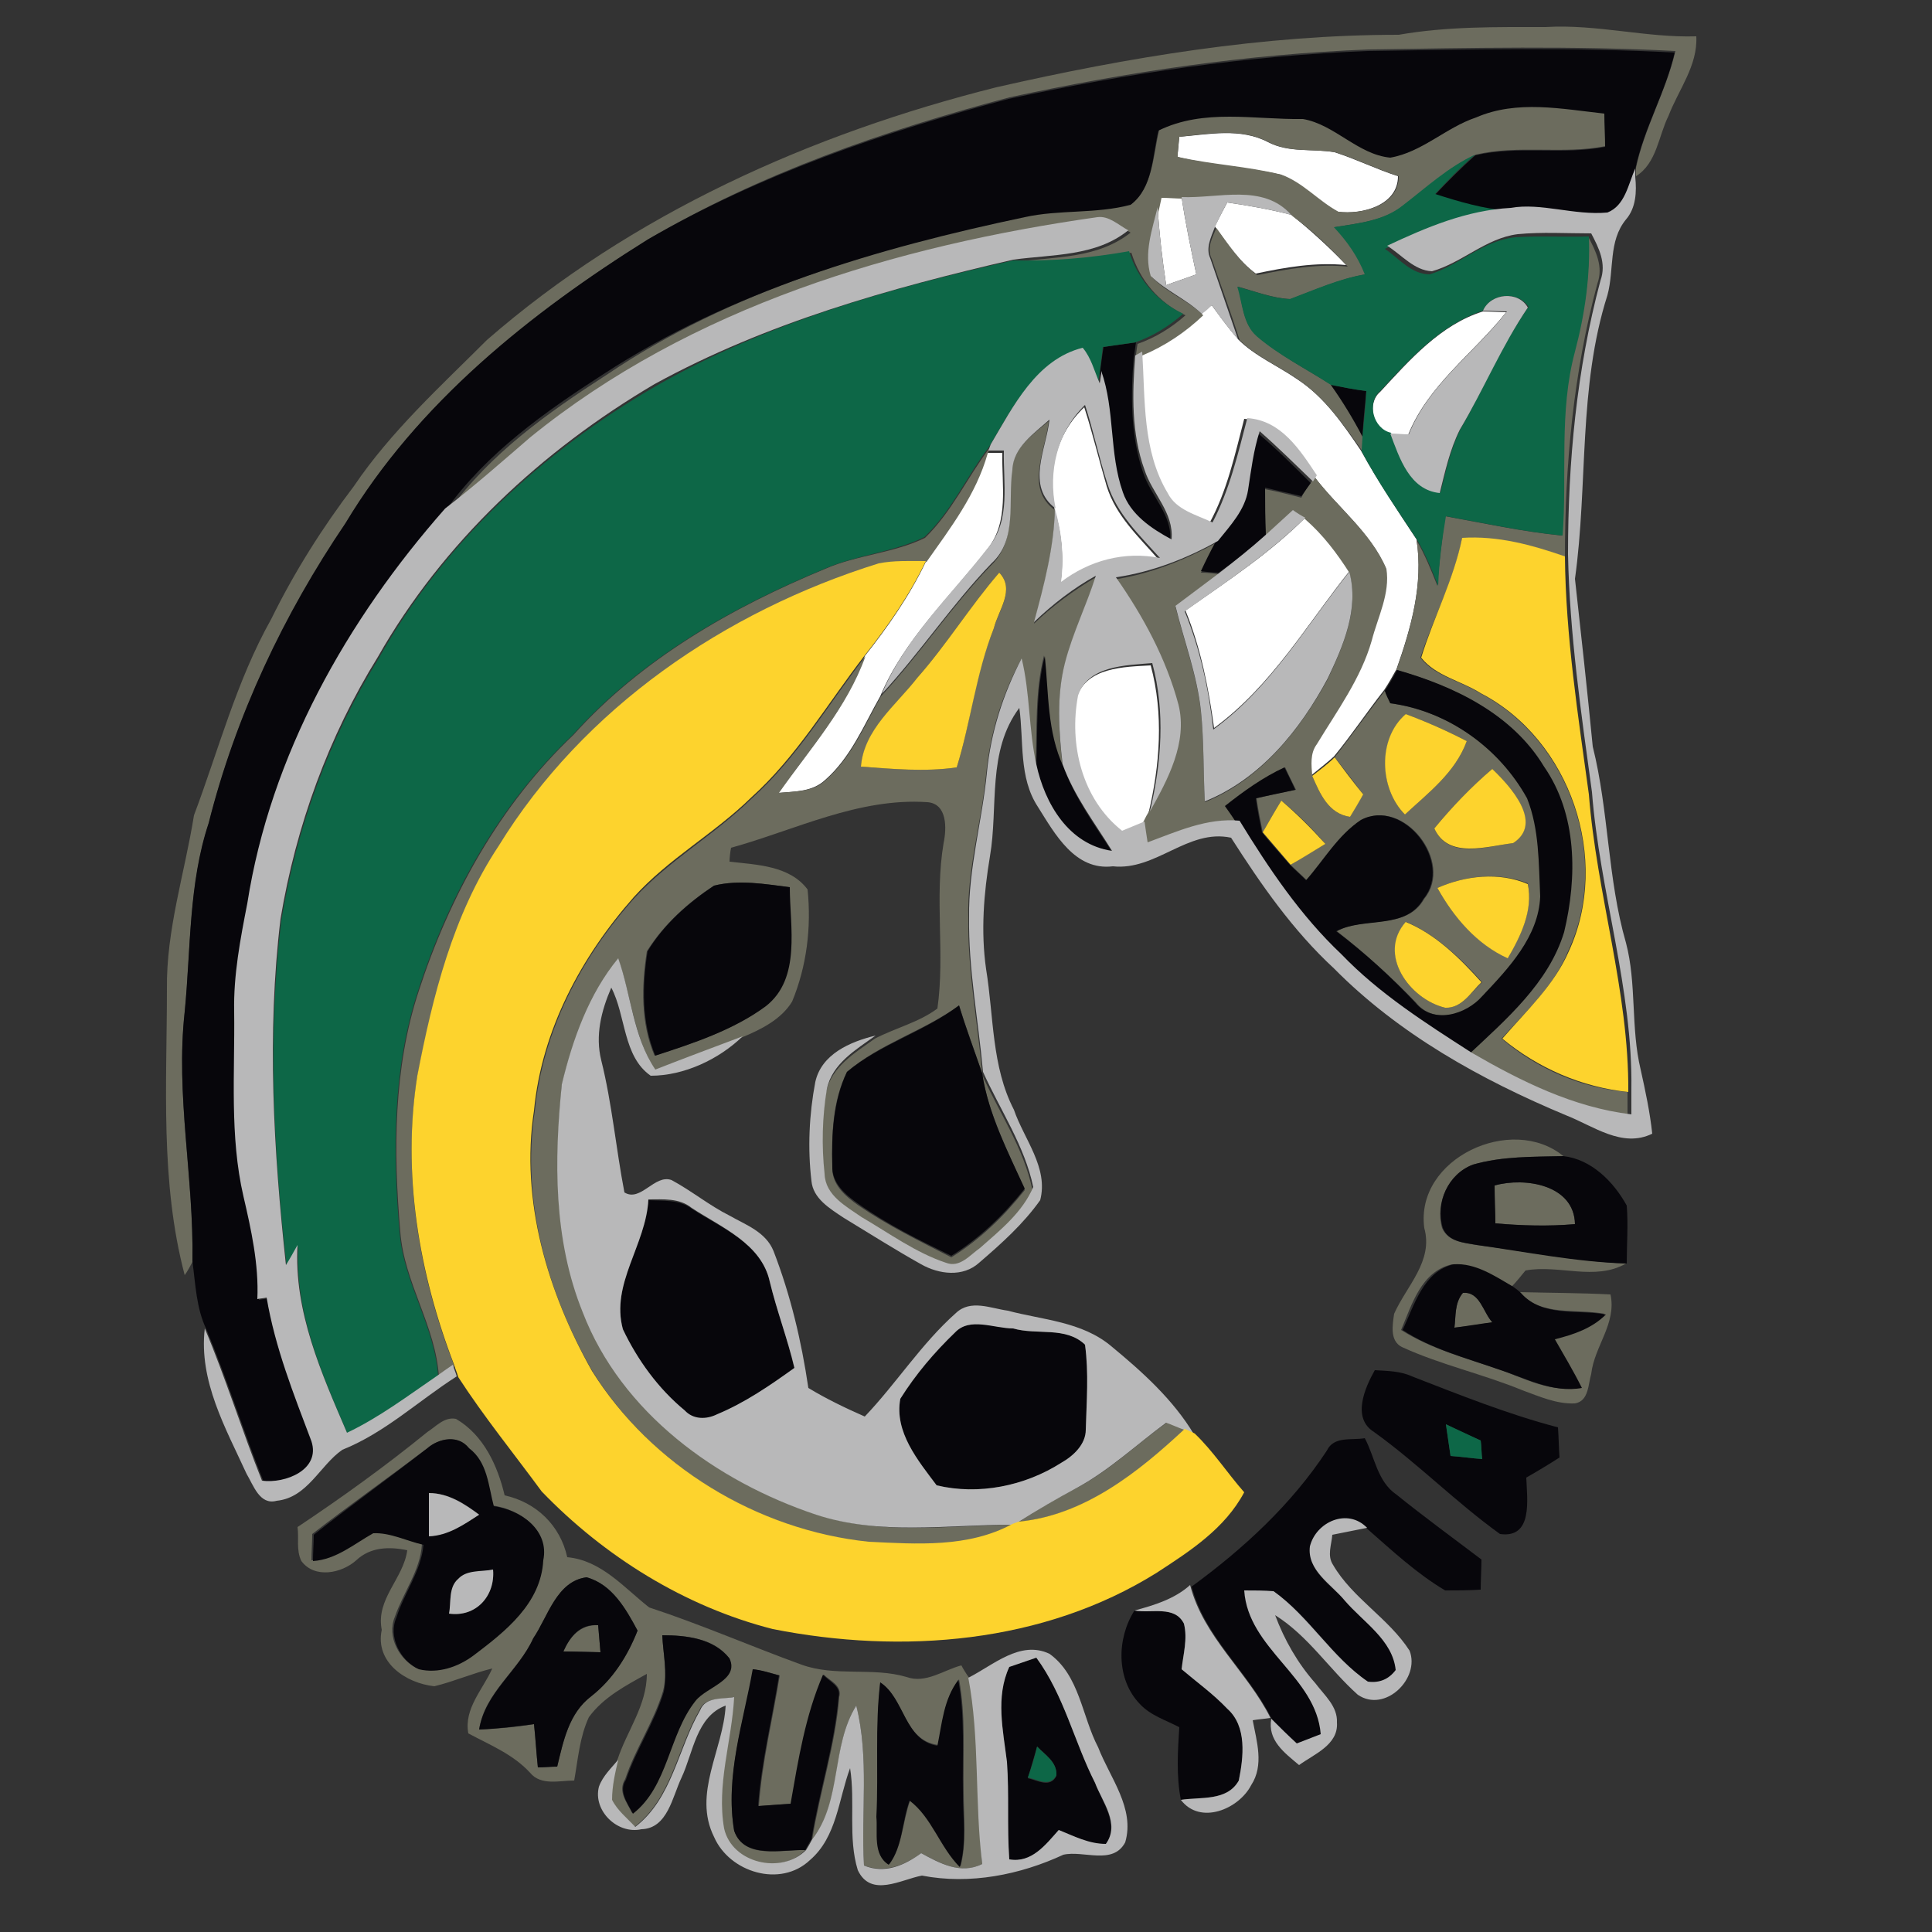 <?xml version="1.0" encoding="utf-8"?>
<!-- Generator: Adobe Illustrator 26.0.3, SVG Export Plug-In . SVG Version: 6.00 Build 0)  -->
<svg version="1.1" id="Layer_1" xmlns="http://www.w3.org/2000/svg" xmlns:xlink="http://www.w3.org/1999/xlink" x="0px" y="0px"
	 viewBox="0 0 250 250" style="enable-background:new 0 0 250 250;" xml:space="preserve">
<rect x="0" y="0" width="250" height="250" fill="#333333" stroke="none"/>
<style type="text/css">
	.st0{fill:#FFFFFF;}
	.st1{fill:#6C6C5E;}
	.st2{fill:#07060B;}
	.st3{fill:#0D6747;}
	.st4{fill:#B8B8B9;}
	.st5{fill:#FDD32D;}
</style>
<g id="_x23_ffffffff">
	<path class="st0" d="M152.6,17.7c3.8-0.3,7.9-1.2,11.5,0.7c2.7,1.4,5.7,0.8,8.6,1.3c2.8,0.9,5.4,2.2,8.2,3.1c0,3.8-4.7,5-7.8,4.6
		c-2.6-1.4-4.6-3.7-7.4-4.8c-4.4-1-8.9-1.2-13.4-2.3C152.5,19.4,152.5,18.5,152.6,17.7z"/>
	<path class="st0" d="M150.1,25.4c0.9,0,1.9,0.1,2.8,0.1c0.5,3.4,1.2,6.7,1.9,10c-1.3,0.5-2.6,0.9-3.9,1.4
		c-0.5-3.3-0.9-6.7-1.1-10.1C149.9,26.5,150,25.8,150.1,25.4z"/>
	<path class="st0" d="M158.8,26.2c2.8,0.4,5.6,0.9,8.3,1.6c2.5,2,4.9,4.2,7.1,6.5c-4-0.4-7.9,0.3-11.7,1.1c-2.2-1.6-3.7-3.9-5.3-6.1
		C157.7,28.3,158.2,27.3,158.8,26.2z"/>
	<path class="st0" d="M155.5,40.6c0.4-0.4,0.8-0.8,1.3-1.1c1.1,1.5,2.2,3,3.4,4.4c2.2,2.2,5.1,3.4,7.7,5.2c3.5,2.3,5.9,5.8,8.2,9.2
		c2.2,4,4.7,7.7,7.2,11.5c0.9,5.8-0.7,11.4-2.6,16.8c-0.5,0.9-1,1.8-1.6,2.7c-2.2,2.8-4.2,5.8-6.5,8.6c-0.9,0.8-1.9,1.6-2.9,2.4
		c-0.1-1.4-0.3-2.9,0.6-4.1c2.6-4.3,5.7-8.5,7.1-13.4c0.8-3,2.4-6.1,1.9-9.3c-2-4.7-6.3-7.9-9.3-11.9c-2.2-3.3-4.6-7.1-9-7.4
		c-1.2,4.6-2.2,9.3-4.5,13.5c-2.1-1-4.6-1.6-5.8-3.8c-3.3-5.5-2.9-12.1-3.3-18.3C150.6,44.6,153.2,42.8,155.5,40.6z"/>
	<path class="st0" d="M178.6,50.7c3.8-4.1,7.8-8.7,13.3-10.4c0.8,0,2.3,0.1,3,0.1c-4.2,5.3-10.1,9.4-12.7,15.9
		c-0.8,0-1.6-0.1-2.4-0.1C177.7,55.6,176.8,52.2,178.6,50.7z"/>
	<path class="st0" d="M136.5,66.1c-1-4.9,0.1-9.9,3.8-13.4c1.1,3.4,1.9,6.8,2.9,10.2c1.2,3.9,4.2,6.6,6.8,9.6
		c-4.6-0.8-9.1,0.3-12.8,3.1C137.7,72.4,137.4,69.1,136.5,66.1z"/>
	<path class="st0" d="M127.7,58.6c0.5,0,1.5,0,2,0c-0.1,4.1,0.9,8.9-1.9,12.4c-4.8,6.2-10.8,11.7-13.9,19.1
		c-2.1,3.7-3.8,7.9-7.1,10.8c-1.7,1.6-4,1.5-6.1,1.7c4.1-5.7,8.8-11,11.2-17.7c3-3.8,5.8-7.8,7.9-12.2
		C122.9,68.2,126.3,63.9,127.7,58.6z"/>
	<path class="st0" d="M153.4,79c5.4-3.8,10.9-7.4,15.6-12.1c2.2,2,4.1,4.4,5.7,6.9c-5.6,7-10.2,15-17.6,20.4
		C156.4,89.1,155.4,83.9,153.4,79z"/>
	<path class="st0" d="M139.3,90.3c1.3-4,6.2-4,9.6-4.2c1.7,6.3,1.2,12.9-0.3,19.2c-0.2,0.3-0.5,1-0.7,1.3c-1,0.4-1.9,0.8-2.9,1.2
		C139.7,103.7,138,96.6,139.3,90.3z"/>
</g>
<g id="_x23_6c6c5eff">
	<path class="st1" d="M181,4.5c6.3-1.1,12.6-1,19-1c6.6-0.4,13,1.4,19.5,1.2c0.2,3.8-2.3,6.9-3.6,10.3c-1.3,2.6-1.5,6.1-4.2,7.8
		l0-1.1c1.1-5.2,3.9-9.9,5.1-15.1c-13.2-0.7-26.5-0.4-39.7-0.2c-15.7,0.6-31.2,2.9-46.5,6.2c-16.2,4.3-32.1,9.8-46.6,18.3
		C68.6,40.5,54,52.2,44.7,67.8c-8,11.8-14.2,24.9-17.7,38.8c-2.6,7.9-2.3,16.3-3.1,24.4c-1.2,10.8,1.2,21.5,1,32.3
		c-0.2,0.4-0.7,1.3-1,1.7c-3.2-12.1-2.3-24.7-2.3-37c-0.1-7.7,2.3-15,3.5-22.5c3.2-8.5,5.5-17.4,10-25.4c3-6.1,6.6-11.8,10.7-17.2
		C50.6,55.8,57,50,63,44c18.7-16.3,42-26.7,65.9-32.7C146,7.4,163.5,4.5,181,4.5z"/>
	<path class="st1" d="M150,16.8c5.9-2.9,12.4-1.4,18.7-1.5c4.1,0.7,7.1,4.6,11.3,5c4.1-0.7,7.2-3.9,11.1-5.2
		c5.3-2.3,11.1-1.1,16.6-0.5c0,1.4,0.1,2.8,0.1,4.3c-5.6,1.1-11.3-0.2-16.8,1.1c-3.5,1.6-6.3,4.3-9.4,6.6c-2.5,2-5.9,2.3-8.9,2.8
		c1.7,1.8,3.1,3.8,4,6.1c-3.4,0.6-6.5,2-9.7,3.2c-2.3-0.1-4.6-1-6.8-1.6c0.6,2.1,0.6,4.8,2.5,6.4c2.9,2.5,6.4,4.3,9.6,6.3
		c1.5,2.1,2.9,4.3,4.1,6.7c0,0.5-0.1,1.4-0.1,1.9c-2.4-3.4-4.8-6.9-8.2-9.2c-2.5-1.8-5.5-3-7.7-5.2c-1.1-3.5-2.4-7-3.6-10.5
		c-0.7-1.4,0.1-2.8,0.6-4c1.6,2.2,3.1,4.5,5.3,6.1c3.9-0.8,7.8-1.5,11.7-1.1c-2.2-2.4-4.5-4.6-7.1-6.5c-3.7-4.2-9.4-2.1-14.2-2.3
		c-0.9,0-1.9-0.1-2.8-0.1c-0.1,0.4-0.2,1-0.3,1.4c-0.7,2.9-1.8,5.9-0.9,8.9c1.9,2,4.7,3,6.6,4.9c-2.3,2.2-5,4-7.9,5.2l-0.9,0.5
		c0.1-0.5,0.2-1.5,0.3-2c2.3-0.8,4.4-2.1,6.2-3.7c-3.4-1.6-5.9-4.5-7-8.1c-5,0.9-10,1.3-15,1.2c5.1-0.7,10.6-0.4,14.9-3.8
		c-1.3-0.7-2.4-1.9-4-1.7c-26.1,3.6-52.6,11.6-73.4,28.5c-3.6,3.1-7.2,6.2-10.8,9.2c5.3-7.4,12.8-12.7,20.4-17.6
		C94.6,37.6,113.7,32,132.7,28c4.5-1,9.2-0.4,13.7-1.6C149.2,24.2,149.2,20.1,150,16.8 M152.6,17.7c-0.1,0.9-0.2,1.8-0.2,2.6
		c4.4,1,9,1.2,13.4,2.3c2.8,1,4.8,3.4,7.4,4.8c3.1,0.4,7.8-0.8,7.8-4.6c-2.8-0.9-5.4-2.2-8.2-3.1c-2.9-0.5-5.9,0.1-8.6-1.3
		C160.6,16.5,156.4,17.3,152.6,17.7z"/>
	<path class="st1" d="M205.5,30.6c1,1.9,2,3.9,1.2,6.1c-3.1,11.5-4.2,23.5-4.2,35.4c-4.3-1.6-8.7-2.7-13.3-2.4
		c-1.1,5.4-3.7,10.2-5.4,15.4c1.8,2.4,5.2,3,7.7,4.6c11.6,6,17,21.5,11.4,33.4c-1.8,4.5-5.5,7.8-8.6,11.3c4.6,3.9,10.3,6.4,16.3,6.9
		c0,1.1,0,2.1,0,3.2c-7.4-0.9-14.3-4.3-20.7-8c4.9-4.6,10.4-9.3,12.4-15.9c1.7-7.1,1.7-15.2-2.6-21.4c-4.1-6.8-11.6-10.4-19-12.5
		c1.9-5.4,3.5-11.1,2.6-16.8c1.1,1.9,1.9,3.9,2.7,5.9c0.2-3,0.6-6,1-9c5,0.9,10,2,15.1,2.5c0.6-7.9-0.5-16,1.6-23.8
		C205,40.6,205.8,35.6,205.5,30.6z"/>
	<path class="st1" d="M130.9,61c0.1-3,2.8-4.8,4.8-6.5c-0.4,3.8-3.1,8.7,0.8,11.5c-0.1,5-1.4,9.9-2.7,14.7c2.4-2.3,5.1-4.3,8-6
		c-1.3,3.8-3,7.4-4,11.3c-1.1,4.3-0.8,8.8-0.3,13.1c-2.1-4.5-1.9-9.5-2.4-14.3c-1.2,4.7-0.9,9.6-1.1,14.3c-1-4.5-0.8-9.2-1.9-13.7
		c-2.5,4.6-4,9.6-4.5,14.8c-0.6,6.3-2.5,12.4-2.3,18.7c-0.1,6.7,1.2,13.3,1.8,20c-1-2.9-2.1-5.9-3-8.8c-4.5,3.3-10.2,4.9-14.5,8.6
		c-1.9,3.8-2,8.2-1.9,12.3c-0.1,2.3,1.7,3.8,3.4,5c3.8,2.6,7.9,4.6,12,6.7c3.7-2.3,6.8-5.3,9.5-8.7c-2.1-4.9-4.6-9.6-5.5-14.9
		c2.2,4.9,5.4,9.5,6.5,14.9c-1.4,3.3-4.3,5.6-6.9,7.9c-1.3,0.9-2.7,2.5-4.4,1.9c-3.9-1.4-7.4-3.8-10.9-5.9c-2-1.4-4.8-2.8-4.8-5.6
		c-0.4-3.6-0.3-7.4,0.3-11c0.7-3.3,3.8-5.1,6.3-6.9c2.7-1.4,5.7-2.1,8.1-3.9c1-7-0.4-14.3,0.8-21.4c0.4-1.9,0.5-5.1-2.1-5.3
		c-8.9-0.6-17.1,3.6-25.4,5.9c-0.1,0.4-0.2,1.4-0.2,1.8c3.5,0.4,7.8,0.5,10.1,3.6c0.5,4.9-0.1,9.9-2,14.5c-1.4,2.3-4,3.6-6.4,4.6
		c-3.8,1.4-7.6,2.8-11.3,4.3c-2.8-4.3-3.1-9.6-4.8-14.4c-3.8,4.7-5.9,10.6-7.3,16.3c-0.9,9.8-1.1,20.1,2.9,29.4
		c5,13.1,17.3,22,30.2,26.2c8.2,2.7,16.9,1.4,25.3,1.3c-5.7,3.1-12.3,2.6-18.6,2.3c-14.4-1.5-28.1-9.8-35.8-22.1
		c-5.8-10.1-9.3-22-7.5-33.7c1-10.3,6-19.9,12.9-27.6c4.5-4.9,10.4-8.2,15.2-12.9c5.9-5.3,9.9-12.2,14.7-18.4
		c-2.4,6.7-7.2,12-11.2,17.7c2.1-0.2,4.5-0.1,6.1-1.7c3.3-2.9,5-7.1,7.1-10.8c5-5.4,9.1-11.6,14.2-16.9
		C131.6,70,130.4,65.1,130.9,61 M118.7,87.7c-2.8,3.6-6.8,6.7-7.3,11.5c4.1,0.3,8.3,0.7,12.4,0.1c1.8-5.8,2.4-12.2,4.8-18
		c0.6-2.3,2.8-5,0.7-7.2C125.5,78.5,122.5,83.4,118.7,87.7 M92.4,114.6c-3.4,2.2-6.5,5-8.7,8.5c-0.7,4.5-0.8,9.3,1,13.5
		c5-1.6,10.1-3.3,14.3-6.4c4.6-3.6,3.1-10.3,3.1-15.4C99,114.4,95.7,113.8,92.4,114.6z"/>
	<path class="st1" d="M119.7,69.6c3.5-3.4,5.5-7.9,8.4-11.7l-0.3,0.8c-1.5,5.3-4.8,9.6-7.9,14c-2,0-4.1-0.2-6.1,0.3
		c-19.8,6.3-38.2,18.7-49.3,36.6c-5.8,8.9-8.4,19.4-10.5,29.7c-2,12.7,0.2,25.7,4.8,37.5c-0.7,0.5-1.4,1-2,1.4
		c-0.4-6.6-4.5-12.2-5-18.8c-0.9-10.4-0.9-21.2,2.4-31.2c4-12.3,10.5-24.1,20-33.1c8.8-9.8,20.5-16.5,32.6-21.5
		C110.9,71.8,115.6,71.6,119.7,69.6z"/>
	<path class="st1" d="M169.6,62.5l0.5-0.8c3,4,7.3,7.2,9.3,11.9c0.5,3.2-1.1,6.2-1.9,9.3c-1.4,4.9-4.5,9.1-7.1,13.4
		c-0.9,1.2-0.7,2.7-0.6,4.1c1,2.3,2.1,4.9,4.9,5.3c0.4-0.7,1.2-2.2,1.7-2.9c-1.2-1.6-2.4-3.2-3.7-4.8c2.2-2.8,4.3-5.8,6.5-8.6
		c0.2,0.4,0.6,1.2,0.7,1.6c7.5,1,14.1,5.8,17.8,12.3c1.6,4,1.5,8.5,1.7,12.7c-0.2,5.2-4.1,9.3-7.5,12.9c-2.1,2.5-6.4,3.7-8.7,0.8
		c-3.2-3.3-6.6-6.4-10.2-9.2c3.6-2,9-0.1,11.3-4.2c3.9-4.7-2.6-13.1-8.1-10.2c-3,2-4.8,5.2-7.1,7.8c-0.7-0.7-1.4-1.3-2.1-2
		c1.5-0.9,3-1.8,4.5-2.7c-1.7-2-3.6-3.9-5.7-5.6c-0.8,1.3-1.6,2.7-2.4,4.1c-0.3-1.5-0.6-2.9-0.8-4.4c1.7-0.4,3.4-0.8,5.1-1.1
		c-0.5-1-1-2-1.4-2.9c-2.8,1.3-5.3,3.1-7.7,5c0.5,0.8,1,1.5,1.5,2.2c-4.2-0.4-8,1.4-11.9,2.8c-0.1-0.7-0.3-2.1-0.4-2.7
		c0.2-0.3,0.5-1,0.7-1.3c2.3-4.2,4.9-8.9,3.7-13.8c-1.6-6-4.6-11.5-8.1-16.5c4.7-0.7,9.1-2.5,13.2-4.7c-0.7,1.2-1.3,2.5-1.9,3.8
		c0.6,0,1.8,0.1,2.3,0.2c-1.9,1.4-3.8,2.8-5.6,4.2c1.1,4.5,2.8,8.9,3.3,13.6c0.4,3.9,0.3,7.8,0.5,11.7c7.2-2.9,12.3-9.3,15.9-15.9
		c2-4.3,4.1-9,2.8-13.8c-1.6-2.5-3.4-4.9-5.7-6.9c-0.4-0.3-1.2-0.8-1.6-1c-1.1,1.1-2.3,2.2-3.5,3.2c-0.1-2-0.1-4.1-0.1-6.1
		c1.6,0.3,3.1,0.7,4.7,1.1C168.7,63.7,169.3,62.9,169.6,62.5 M181.8,105.4c3-2.8,6.5-5.4,8-9.5c-2.5-1.3-5.2-2.5-7.9-3.5
		C178.3,95.6,178.5,102.1,181.8,105.4 M185.6,107.2c1.8,4.1,6.8,2.3,10.2,1.9c3.9-2.6-0.4-7.4-2.7-9.6
		C190.4,101.8,187.9,104.4,185.6,107.2 M186,114.9c2.1,3.8,5.1,7.3,9.1,9c1.7-2.8,3.3-6.2,2.6-9.6C194,112.8,189.6,113.3,186,114.9
		 M187,130.4c2.2,0.1,3.4-2.1,4.8-3.3c-2.8-3.1-5.9-6.1-9.8-7.8C178.2,123.5,182.4,129.3,187,130.4z"/>
	<path class="st1" d="M184.3,158.9c-1.2-9,11.3-14.8,18-9.3c-3.9,0.1-7.9,0-11.7,1.1c-3.2,1.2-4.9,5-4,8.2c0.8,1.8,2.8,1.9,4.4,2.2
		c6.5,0.8,12.9,2.1,19.4,2.4c-4,2.3-8.7,0.1-13,0.9c-0.4,0.5-1.3,1.6-1.8,2.1c-2.4-1.3-4.9-3-7.7-2.9c-4,0.9-5.2,5.2-6.6,8.5
		c3.8,2.4,8.2,3.6,12.4,5c3.5,1.2,6.9,3.2,10.8,2.4c-1.1-2.1-2.2-4.2-3.5-6.3c2.4-0.7,4.8-1.4,6.6-3.2c-3.7-0.7-8.2,0.4-11-2.8
		c3.9,0.1,7.9,0.1,11.8,0.3c0.8,3.8-2.1,6.7-2.5,10.3c-0.4,1.3-0.3,3.5-2.1,3.8c-2.4,0.1-4.6-0.9-6.8-1.7
		c-5.1-2.1-10.6-3.3-15.6-5.6c-1.6-0.8-1.2-2.9-1-4.3C182,166.4,185.5,163.2,184.3,158.9z"/>
	<path class="st1" d="M193.4,153.4c4-1.1,10.3-0.1,10.4,5c-3.4,0.3-6.9,0.2-10.3-0.1C193.4,156.7,193.4,155.1,193.4,153.4z"/>
	<path class="st1" d="M189.3,167.3c2.2-0.2,2.6,2.5,3.8,3.8c-1.6,0.3-3.2,0.5-4.9,0.7C188.4,170.3,188.2,168.6,189.3,167.3z"/>
	<path class="st1" d="M55.3,185.3c1.1-0.7,2.2-2,3.7-1.7c3.6,2.1,5.4,6.1,6.3,9.9c4.1,0.9,7.2,3.9,8.1,8c4.4,0.4,7.3,3.9,10.6,6.5
		c6.7,2.2,13.1,5,19.7,7.4c4.4,1.6,9.2,0.3,13.6,1.6c2.5,0.9,4.8-0.9,7.1-1.5c0.2,0.4,0.7,1.2,1,1.6c1.6,7.9,0.9,16.1,1.7,24.1
		c-2.8,1.4-5.4-0.1-7.9-1.4c-2.2,1.6-4.7,2.6-7.4,1.6c-0.4-6.9,0.7-13.9-1-20.7c-3.3,5.3-1.7,12.3-5.7,17.3c1-6.2,3-12.2,3.5-18.4
		c0.4-1.5-1.2-2.1-2-2.9c-2.3,5.3-3.2,11.1-4.2,16.7c-1.4,0.1-2.8,0.2-4.2,0.3c0.4-5.7,1.8-11.3,2.7-16.9c-1.1-0.3-2.2-0.6-3.4-0.8
		c-1.3,6.9-3.7,13.9-2.5,20.9c1.3,3.8,6.2,2.4,9.2,2.5c-3.2,3.3-9.6,1.8-10.6-2.8c-0.9-5.7,1-11.3,1.3-17c-1.5,0.4-3.7-0.1-4.4,1.7
		c-2.9,5-3.6,11.4-8.4,15.1c-1-1.1-2.4-2.1-3-3.5c0-1.8,0.4-3.5,0.8-5.2c1.2-3.7,3.8-7,3.8-11.1c-2.7,1.5-5.6,3-7.5,5.6
		c-1.2,2.6-1.4,5.4-1.9,8.2c-1.9,0-4.3,0.7-5.7-1c-2.2-2.4-5.2-3.6-8-5.1c-0.6-3.2,1.9-5.7,3.1-8.4c-2.5,0.6-5,1.7-7.5,2.3
		c-3.7-0.4-7.7-3.1-6.8-7.3c-0.8-4,2.8-6.6,3.3-10.3c-2.4-0.5-4.8-0.4-6.6,1.3c-1.9,1.7-5.4,2.4-7.1,0.1c-0.7-1.4-0.3-3-0.5-4.4
		C44.2,193.8,49.9,189.7,55.3,185.3 M55.3,187.4c-4.9,3.7-10,7.3-14.9,11.1c0,1.1-0.1,2.3-0.1,3.4c3-0.1,5.3-2.2,7.8-3.6
		c2.3-0.1,4.4,1,6.5,1.5c-0.2,3.4-2.4,6.2-3.5,9.4c-1.1,2.6,0.6,5.6,2.9,6.7c2.5,0.6,5.1-0.2,7.1-1.8c4.1-3.1,8.8-6.7,9-12.3
		c0.9-4-2.9-6.5-6.4-7c-0.7-2.6-0.8-5.7-3.2-7.5C59.3,185.7,56.8,186.1,55.3,187.4 M69,212c-1.9,4.2-6.3,7-7,11.8
		c2.4-0.1,4.7-0.3,7.1-0.7c0.2,1.9,0.3,3.7,0.5,5.6c0.8,0,1.7-0.1,2.5-0.1c0.8-3.3,1.5-6.9,4.4-9.1c2.8-2.2,4.7-5.2,6-8.5
		c-1.5-2.8-3.3-6-6.6-6.9C72.1,204.6,70.9,209.2,69,212 M85.7,211.6c0.1,2.4,0.7,4.8,0.1,7.2c-1.2,4-3.6,7.5-4.9,11.4
		c-1,1.6,0.2,3,0.9,4.4c4.6-3.7,4.6-10.2,8.1-14.6c1.4-1.8,5.8-2.6,4.4-5.5C92.4,212,88.8,211.6,85.7,211.6 M113.9,217.7
		c-0.6,5.8-0.2,11.6-0.4,17.3c0.2,2.1-0.5,4.9,1.6,6.2c1.7-2.3,1.7-5.6,2.7-8.3c3,2.2,4,6,6.5,8.6c0.8-3.1,0.4-6.4,0.4-9.6
		c-0.1-4.9,0.3-9.8-0.6-14.6c-1.9,2.4-2.1,5.6-2.7,8.5C116.9,225.2,117.1,219.8,113.9,217.7z"/>
	<path class="st1" d="M139.6,192.4c4.2-2.3,7.6-5.6,11.5-8.4c0.6,0.2,1.7,0.7,2.3,0.9c-6,5.6-13,11.2-21.5,12
		C134.3,195.3,136.9,193.8,139.6,192.4z"/>
	<path class="st1" d="M72.9,213.7c0.8-1.9,2.2-3.5,4.5-3.4c0.1,1.2,0.2,2.3,0.3,3.5C76.1,213.7,74.5,213.7,72.9,213.7z"/>
</g>
<g id="_x23_07060bff">
	<path class="st2" d="M130.5,12.8c15.3-3.3,30.9-5.6,46.5-6.2c13.2-0.2,26.5-0.5,39.7,0.2c-1.2,5.2-4,9.8-5.1,15.1
		c-0.9,2-1.3,4.8-3.6,5.7c-4.3,0.4-8.6-1.4-12.8-0.2c-3.2-0.3-6.4-1.2-9.5-2.2c1.7-1.8,3.4-3.5,5.2-5.1c5.5-1.3,11.3,0,16.8-1.1
		c0-1.4-0.1-2.8-0.1-4.3c-5.5-0.6-11.3-1.8-16.6,0.5c-3.9,1.3-7,4.5-11.1,5.2c-4.2-0.4-7.2-4.3-11.3-5c-6.3,0.1-12.8-1.4-18.7,1.5
		c-0.8,3.3-0.7,7.4-3.6,9.6c-4.5,1.2-9.2,0.6-13.7,1.6c-19,4-38.1,9.6-54.5,20.3c-7.6,4.9-15.1,10.2-20.4,17.6
		C45.1,80.3,35.3,97.8,32.2,117c-1,4.6-1.9,9.3-1.7,14c0.1,8-0.6,16,1.2,23.9c1,4.4,1.9,8.8,1.8,13.3c0.4-0.1,0.8-0.1,1.2-0.2
		c1.1,6.4,3.5,12.5,5.8,18.6c1.2,3.7-3.4,5.5-6.4,5.1c-2.6-6.5-4.7-13.2-7.4-19.7c-1.3-2.7-1.4-5.8-1.8-8.8
		c0.2-10.8-2.2-21.5-1-32.3c0.8-8.2,0.5-16.6,3.1-24.4c3.5-13.9,9.7-27,17.7-38.8C54,52.2,68.6,40.5,83.8,31
		C98.3,22.6,114.3,17.1,130.5,12.8z"/>
	<path class="st2" d="M142.8,44.9c1.4-0.2,2.8-0.4,4.2-0.6c-0.1,0.5-0.2,1.5-0.3,2c-0.4,4.9-0.4,10.1,1.2,14.8c1,3.1,3.9,5.6,3.5,9
		c-2.6-1.4-5.3-3.2-6.3-6.1c-1.7-5.1-0.9-10.6-2.8-15.7C142.5,47.2,142.6,46,142.8,44.9z"/>
	<path class="st2" d="M172.2,49.8c1.5,0.3,3.1,0.6,4.6,0.8c-0.2,2-0.4,3.9-0.5,5.9C175.1,54.2,173.7,51.9,172.2,49.8z"/>
	<path class="st2" d="M161.2,63.6c0.4-2.5,0.7-5.1,1.5-7.6c2.4,2,4.7,4.3,6.9,6.5c-0.3,0.4-0.9,1.3-1.2,1.7
		c-1.6-0.4-3.1-0.7-4.7-1.1c0,2,0,4.1,0.1,6.1c-1.9,1.8-4,3.4-6.1,4.9c-0.6,0-1.7-0.1-2.3-0.2c0.6-1.3,1.2-2.5,1.9-3.8
		C158.9,68.2,160.8,66.2,161.2,63.6z"/>
	<path class="st2" d="M134.1,99.2c0.2-4.8-0.1-9.7,1.1-14.3c0.5,4.8,0.3,9.8,2.4,14.3c1.5,4.1,4.1,7.6,6.4,11.2
		C138.3,109.6,135.2,104.2,134.1,99.2z"/>
	<path class="st2" d="M180.8,86.7c7.4,2.1,14.9,5.7,19,12.5c4.3,6.2,4.3,14.3,2.6,21.4c-2,6.6-7.5,11.3-12.4,15.9
		c-5.9-3.8-11.8-7.7-16.8-12.7c-5.3-5-9.3-11.1-13.2-17.3c-0.5-0.8-1-1.5-1.5-2.2c2.4-1.9,4.9-3.7,7.7-5c0.5,1,1,2,1.4,2.9
		c-1.7,0.4-3.4,0.7-5.1,1.1c0.2,1.5,0.5,2.9,0.8,4.4c1.1,1.4,2.4,2.8,3.6,4.2c0.7,0.7,1.4,1.3,2.1,2c2.3-2.6,4.1-5.8,7.1-7.8
		c5.5-2.9,12,5.5,8.1,10.2c-2.3,4.1-7.7,2.3-11.3,4.2c3.7,2.8,7.1,5.9,10.2,9.2c2.3,2.9,6.6,1.6,8.7-0.8c3.4-3.6,7.3-7.7,7.5-12.9
		c-0.2-4.2-0.1-8.7-1.7-12.7C194,96.8,187.4,92,179.9,91c-0.2-0.4-0.6-1.2-0.7-1.6C179.8,88.5,180.3,87.6,180.8,86.7z"/>
	<path class="st2" d="M92.4,114.6c3.2-0.8,6.6-0.2,9.8,0.2c0,5.1,1.5,11.8-3.1,15.4c-4.2,3.1-9.4,4.8-14.3,6.4
		c-1.8-4.3-1.7-9.1-1-13.5C85.9,119.6,89.1,116.8,92.4,114.6z"/>
	<path class="st2" d="M109.6,138.7c4.3-3.6,10-5.2,14.5-8.6c0.9,3,2,5.9,3,8.8c0.8,5.3,3.3,10.1,5.5,14.9c-2.7,3.4-5.8,6.4-9.5,8.7
		c-4.1-2-8.2-4-12-6.7c-1.7-1.2-3.5-2.7-3.4-5C107.6,146.9,107.8,142.5,109.6,138.7z"/>
	<path class="st2" d="M190.6,150.7c3.8-1.1,7.8-1,11.7-1.1c3.6,0.4,6.5,3.3,8.2,6.4c0.2,2.5,0,5,0,7.5c-6.6-0.2-13-1.5-19.4-2.4
		c-1.6-0.3-3.7-0.4-4.4-2.2C185.7,155.6,187.4,151.9,190.6,150.7 M193.4,153.4c0,1.6,0.1,3.3,0.1,4.9c3.4,0.3,6.9,0.4,10.3,0.1
		C203.7,153.3,197.3,152.3,193.4,153.4z"/>
	<path class="st2" d="M80.6,172c-1.6-5.9,3-10.9,3.3-16.7c1.9,0.1,4-0.1,5.6,1.1c3.8,2.5,9.1,4.5,10.1,9.5c1,3.8,2.3,7.4,3.2,11.2
		c-3.1,2.3-6.4,4.4-10,6c-1.4,0.7-3.1,0.7-4.2-0.5C85.2,179.7,82.5,176,80.6,172z"/>
	<path class="st2" d="M181.5,172.1c1.5-3.2,2.7-7.6,6.6-8.5c2.8-0.2,5.3,1.5,7.7,2.9c0.3,0.2,0.8,0.6,1,0.8c2.8,3.2,7.3,2.1,11,2.8
		c-1.8,1.8-4.2,2.6-6.6,3.2c1.2,2.1,2.4,4.1,3.5,6.3c-3.8,0.7-7.3-1.3-10.8-2.4C189.7,175.7,185.3,174.6,181.5,172.1 M189.3,167.3
		c-1.1,1.3-0.9,3-1.1,4.5c1.6-0.2,3.3-0.5,4.9-0.7C191.9,169.8,191.5,167.1,189.3,167.3z"/>
	<path class="st2" d="M123.6,172.4c2-2,5-0.6,7.5-0.5c3.1,0.9,6.8-0.3,9.3,2.1c0.5,3.6,0.2,7.3,0.1,11c0,1.9-1.6,3.4-3.2,4.3
		c-4.7,3-10.7,4.2-16.1,2.9c-2.4-3.2-5.5-6.9-4.7-11.2C118.5,177.9,120.9,175,123.6,172.4z"/>
	<path class="st2" d="M177.8,185.3c-2.9-1.8-1.2-5.7,0.1-8c1.6,0.1,3.3,0.1,4.8,0.8c6.2,2.4,12.4,4.9,18.9,6.6
		c0.1,1.3,0.1,2.6,0.2,3.9c-1.4,0.9-2.9,1.8-4.3,2.6c0.1,2.8,0.9,7.9-3.4,7.3C188.4,194.4,183.5,189.4,177.8,185.3 M187.1,184.3
		c0.2,1.4,0.4,2.7,0.6,4.1c1.4,0.1,2.7,0.3,4.1,0.4c-0.1-0.6-0.1-1.8-0.2-2.4C190,185.7,188.5,185,187.1,184.3z"/>
	<path class="st2" d="M55.3,187.4c1.5-1.3,4-1.8,5.4,0c2.4,1.8,2.5,4.9,3.2,7.5c3.5,0.5,7.2,3.1,6.4,7c-0.3,5.6-4.9,9.2-9,12.3
		c-2,1.5-4.6,2.4-7.1,1.8c-2.4-1.1-4-4.2-2.9-6.7c1-3.2,3.2-6,3.5-9.4c-2.2-0.5-4.3-1.6-6.5-1.5c-2.5,1.4-4.8,3.4-7.8,3.6
		c0-1.1,0.1-2.3,0.1-3.4C45.4,194.8,50.4,191.2,55.3,187.4 M55.5,193.2c0,1.9,0,3.7,0,5.6c2.5-0.2,4.5-1.5,6.5-2.8
		C60.1,194.5,58,193.2,55.5,193.2 M59.3,204.3c-1.3,1.1-0.9,3-1.2,4.5c3.5,0.5,6-2.3,5.7-5.7C62.4,203.5,60.5,203.1,59.3,204.3z"/>
	<path class="st2" d="M171.7,187.7c0.9-1.9,3.2-1.3,4.9-1.6c1.3,2.4,1.6,5.6,4.1,7.3c3.6,2.9,7.3,5.6,11,8.4c0,1-0.1,2.9-0.1,3.9
		c-1.6,0.1-3.1,0.1-4.6,0.1c-3.7-2.2-6.8-5.1-10-7.9c-2.5-2.6-6.6-0.9-7.4,2.4c-0.4,3.1,2.8,4.9,4.5,6.9c2.4,2.8,6.2,5.1,6.6,9
		c-0.9,1.2-2.1,1.7-3.6,1.5c-4.7-3.2-7.5-8.4-12.2-11.7c-1.3-0.1-2.6-0.1-3.8-0.1c0.5,7.6,9.3,11.2,9.9,18.6
		c-0.8,0.3-2.3,0.9-3.1,1.2c-1.1-1.1-2.3-2.1-3.3-3.2c-3-6.1-8.7-10.6-10.4-17.2C160.9,200.4,167.1,194.7,171.7,187.7z"/>
	<path class="st2" d="M69,212c1.9-2.8,3-7.4,6.9-7.9c3.3,0.9,5.1,4.1,6.6,6.9c-1.3,3.3-3.2,6.3-6,8.5c-2.9,2.2-3.6,5.8-4.4,9.1
		c-0.8,0-1.7,0.1-2.5,0.1c-0.2-1.9-0.3-3.7-0.5-5.6c-2.3,0.3-4.7,0.6-7.1,0.7C62.8,219,67.1,216.2,69,212 M72.9,213.7
		c1.6,0,3.2,0.1,4.8,0.1c-0.1-1.2-0.2-2.3-0.3-3.5C75.1,210.1,73.8,211.7,72.9,213.7z"/>
	<path class="st2" d="M147.5,220.5c-3.1-3.2-3-8.5-0.7-12.1c2.2,0.4,5.2-0.7,6.4,1.7c0.5,1.9-0.1,3.9-0.3,5.9c2,1.7,4.1,3.2,5.9,5.1
		c2.6,2.3,2.1,6.2,1.5,9.3c-1.6,2.7-4.9,2.1-7.5,2.5c-0.6-3.1-0.4-6.3-0.2-9.4C150.9,222.6,148.9,222,147.5,220.5z"/>
	<path class="st2" d="M85.7,211.6c3.1,0,6.6,0.4,8.7,3c1.3,2.8-3,3.7-4.4,5.5c-3.5,4.4-3.5,11-8.1,14.6c-0.7-1.4-1.9-2.9-0.9-4.4
		c1.3-3.9,3.7-7.4,4.9-11.4C86.4,216.4,85.8,214,85.7,211.6z"/>
	<path class="st2" d="M130.6,215.7c1.2-0.4,2.4-0.8,3.5-1.2c3.6,4.9,4.9,10.9,7.6,16.2c0.9,2.5,3.2,5.4,1.4,7.9
		c-2.2,0.1-4.1-1-6.1-1.8c-1.7,1.9-3.4,4.4-6.4,3.8c-0.3-4.2,0-8.4-0.3-12.6C129.8,223.9,128.8,219.6,130.6,215.7 M134.2,226
		c-0.4,1.4-0.8,2.7-1.2,4.1c1.3,0.3,2.9,1.3,3.7-0.3C136.8,228,135.3,227.1,134.2,226z"/>
	<path class="st2" d="M97.4,216c1.2,0.1,2.3,0.5,3.4,0.8c-0.9,5.7-2.3,11.2-2.7,16.9c1.4-0.1,2.8-0.2,4.2-0.3
		c1-5.7,1.9-11.4,4.2-16.7c0.8,0.9,2.4,1.5,2,2.9c-0.5,6.2-2.5,12.2-3.5,18.4c-0.2,0.3-0.6,1-0.8,1.4c-3.1-0.1-7.9,1.2-9.2-2.5
		C93.8,229.8,96.2,222.8,97.4,216z"/>
	<path class="st2" d="M113.9,217.7c3.2,2.1,3.1,7.5,7.4,8.2c0.6-2.9,0.8-6,2.7-8.5c0.9,4.8,0.5,9.7,0.6,14.6c0,3.2,0.5,6.4-0.4,9.6
		c-2.6-2.6-3.6-6.4-6.5-8.6c-1,2.7-0.9,6-2.7,8.3c-2.1-1.3-1.4-4.2-1.6-6.2C113.7,229.2,113.2,223.4,113.9,217.7z"/>
</g>
<g id="_x23_0d6747ff">
	<path class="st3" d="M181.5,26.6c3-2.3,5.9-5,9.4-6.6c-1.9,1.6-3.6,3.4-5.2,5.1c3.1,1,6.2,1.9,9.5,2.2c-5.7,0.3-10.9,2.5-16,4.9
		c1.8,1.2,3.4,3.3,5.8,3.3c3.9-1.2,6.9-4.4,11.1-4.8c3.2-0.2,6.4,0,9.5-0.1c0.2,5-0.5,10-1.8,14.9c-2.1,7.8-1,15.9-1.6,23.8
		c-5.1-0.5-10.1-1.6-15.1-2.5c-0.5,3-0.9,6-1,9c-0.8-2-1.6-4-2.7-5.9c-2.5-3.8-5.1-7.5-7.2-11.5c0-0.5,0.1-1.4,0.1-1.9
		c0.2-2,0.4-3.9,0.5-5.9c-1.6-0.2-3.1-0.5-4.6-0.8c-3.2-2.1-6.7-3.8-9.6-6.3c-1.8-1.6-1.8-4.2-2.5-6.4c2.3,0.6,4.5,1.5,6.8,1.6
		c3.2-1.2,6.3-2.6,9.7-3.2c-0.9-2.3-2.3-4.3-4-6.1C175.7,28.9,179,28.6,181.5,26.6 M191.9,40.2c-5.5,1.8-9.5,6.3-13.3,10.4
		c-1.8,1.5-0.9,4.9,1.4,5.4c1.1,3.2,2.4,7.3,6.4,7.7c0.7-2.8,1.3-5.6,2.6-8.2c3-5.2,5.3-10.8,8.8-15.8
		C196.4,37.6,192.9,37.9,191.9,40.2z"/>
	<path class="st3" d="M131.1,33.7c5,0.1,10-0.3,15-1.2c1.1,3.6,3.6,6.5,7,8.1c-1.8,1.6-3.9,2.9-6.2,3.7c-1.4,0.2-2.8,0.4-4.2,0.6
		c-0.1,1.1-0.3,2.2-0.4,3.4c-0.1,0.4-0.2,1.2-0.2,1.6c-0.7-1.5-1.1-3.3-2.2-4.6c-6,1.6-9,7.6-11.9,12.5c-2.9,3.8-4.9,8.4-8.4,11.7
		c-4.1,2-8.8,2.3-12.9,4.1c-12.1,5-23.8,11.7-32.6,21.5c-9.5,9-16,20.7-20,33.1c-3.3,10-3.3,20.8-2.4,31.2c0.5,6.6,4.6,12.2,5,18.8
		c-3.8,2.6-7.5,5.4-11.7,7.4c-3.3-7.7-6.9-15.8-6.4-24.3c-0.5,0.9-1,1.7-1.5,2.6c-1.7-14.9-2.5-29.9-0.7-44.8
		c2-12,6.2-23.6,12.6-33.9c8.3-14.8,21.1-26.7,35.8-35.2C99.1,41.8,115.1,37.3,131.1,33.7z"/>
	<path class="st3" d="M187.1,184.3c1.5,0.7,3,1.4,4.5,2.1c0.1,0.6,0.1,1.8,0.2,2.4c-1.4-0.1-2.7-0.3-4.1-0.4
		C187.5,187,187.3,185.6,187.1,184.3z"/>
	<path class="st3" d="M134.2,226c1,1.1,2.6,2,2.5,3.7c-0.8,1.6-2.4,0.6-3.7,0.3C133.5,228.7,133.9,227.3,134.2,226z"/>
</g>
<g id="_x23_b8b8b9ff">
	<path class="st4" d="M208,27.5c2.3-0.9,2.7-3.7,3.6-5.7l0,1.1c0.2,1.9,0.1,4-1.2,5.5c-2.3,2.8-1.5,6.5-2.4,9.8
		c-3.8,11.9-2.5,24.5-4.2,36.7c0.8,7.2,1.6,14.5,2.3,21.7c2.1,8.4,1.9,17.1,4.3,25.4c1.4,5.3,0.6,11,1.9,16.4
		c0.6,2.7,1.2,5.5,1.5,8.3c-3.9,1.9-7.6-1-11.2-2.4c-11-4.6-21.6-10.5-30-19c-5.3-4.9-9.4-10.8-13.3-16.9c-5.6-1.2-9.7,4.3-15.3,3.7
		c-4.9,0.6-7.5-4.2-9.7-7.7c-2.5-3.8-1.8-8.5-2.4-12.8c-4.2,5.6-2.7,12.8-3.8,19.2c-0.8,4.8-1.2,9.7-0.5,14.6
		c1,6.1,0.7,12.6,3.6,18.2c1.3,3.8,4.5,7.5,3.4,11.7c-2.2,3.1-5,5.6-7.9,8.1c-2.1,1.9-5.2,1.5-7.5,0.2c-3.4-1.9-6.7-4-10-6
		c-1.8-1.2-4-2.5-4.2-4.8c-0.5-4.2-0.3-8.6,0.5-12.8c0.8-3.6,4.5-5.2,7.8-6c-2.5,1.8-5.6,3.6-6.3,6.9c-0.6,3.6-0.7,7.3-0.3,11
		c0.1,2.8,2.8,4.2,4.8,5.6c3.6,2.1,7,4.6,10.9,5.9c1.8,0.7,3.1-1,4.4-1.9c2.6-2.3,5.5-4.6,6.9-7.9c-1.1-5.3-4.3-10-6.5-14.9
		c-0.6-6.7-1.9-13.3-1.8-20c-0.1-6.3,1.7-12.5,2.3-18.7c0.5-5.2,2.1-10.2,4.5-14.8c1.1,4.5,0.9,9.2,1.9,13.7
		c1.1,5.1,4.2,10.4,9.8,11.2c-2.3-3.7-4.9-7.1-6.4-11.2c-0.5-4.3-0.8-8.8,0.3-13.1c1-3.9,2.8-7.5,4-11.3c-2.9,1.6-5.6,3.7-8,6
		c1.3-4.8,2.6-9.7,2.7-14.7c0.9,3.1,1.2,6.3,0.8,9.5c3.7-2.8,8.2-4,12.8-3.1c-2.6-2.9-5.6-5.7-6.8-9.6c-1.1-3.4-1.8-6.8-2.9-10.2
		c-3.6,3.5-4.8,8.6-3.8,13.4c-3.9-2.9-1.2-7.7-0.8-11.5c-2,1.8-4.7,3.6-4.8,6.5c-0.6,4.1,0.7,9-2.7,12.1
		c-5.1,5.3-9.2,11.5-14.2,16.9c3.1-7.4,9.1-12.9,13.9-19.1c2.8-3.5,1.8-8.2,1.9-12.4c-0.5,0-1.5,0-2,0l0.3-0.8
		c2.9-4.9,5.9-11,11.9-12.5c1.1,1.3,1.5,3,2.2,4.6c0.1-0.4,0.2-1.2,0.2-1.6c1.8,5.1,1,10.6,2.8,15.7c1,2.9,3.7,4.7,6.3,6.1
		c0.3-3.5-2.5-5.9-3.5-9c-1.7-4.7-1.6-9.8-1.2-14.8l0.9-0.5c0.4,6.2,0,12.8,3.3,18.3c1.1,2.2,3.7,2.8,5.8,3.8
		c2.2-4.2,3.3-8.9,4.5-13.5c4.4,0.3,6.8,4.1,9,7.4l-0.5,0.8c-2.3-2.2-4.5-4.4-6.9-6.5c-0.8,2.5-1.1,5-1.5,7.6
		c-0.4,2.6-2.3,4.6-3.9,6.6c-4.1,2.3-8.5,4-13.2,4.7c3.5,5,6.5,10.5,8.1,16.5c1.2,4.9-1.4,9.7-3.7,13.8c1.5-6.3,2-12.9,0.3-19.2
		c-3.4,0.3-8.3,0.3-9.6,4.2c-1.2,6.3,0.5,13.4,5.7,17.5c1-0.4,1.9-0.8,2.9-1.2c0.1,0.7,0.3,2.1,0.4,2.7c3.8-1.4,7.7-3.2,11.9-2.8
		c3.8,6.2,7.9,12.3,13.2,17.3c4.9,5.1,10.9,8.9,16.8,12.7c6.4,3.7,13.2,7.1,20.7,8c0-1.1,0-2.1,0-3.2c0.2-13-4.1-25.6-5.1-38.5
		c-1.4-10.2-2.9-20.5-3.1-30.8c0-11.9,1.1-23.8,4.2-35.4c0.8-2.2-0.2-4.2-1.2-6.1c-3.2,0-6.4-0.2-9.5,0.1c-4.1,0.5-7.2,3.7-11.1,4.8
		c-2.3-0.1-3.9-2.1-5.8-3.3c5.1-2.4,10.3-4.6,16-4.9C199.4,26.2,203.7,27.9,208,27.5z"/>
	<path class="st4" d="M152.9,25.5c4.8,0.2,10.5-1.8,14.2,2.3c-2.7-0.7-5.5-1.2-8.3-1.6c-0.6,1.1-1.1,2.1-1.6,3.2
		c-0.5,1.3-1.2,2.7-0.6,4c1.2,3.5,2.4,7,3.6,10.5c-1.2-1.4-2.3-2.9-3.4-4.4c-0.4,0.4-0.8,0.8-1.3,1.1c-2-1.9-4.7-3-6.6-4.9
		c-0.9-3,0.2-6,0.9-8.9c0.2,3.4,0.6,6.8,1.1,10.1c1.3-0.5,2.6-0.9,3.9-1.4C154.1,32.2,153.4,28.9,152.9,25.5z"/>
	<path class="st4" d="M68.6,56.6c20.8-16.9,47.3-24.8,73.4-28.5c1.5-0.2,2.7,1,4,1.7c-4.2,3.4-9.8,3.1-14.9,3.8
		c-16,3.7-32,8.2-46.4,16.1C70.1,58.3,57.3,70.2,48.9,85c-6.4,10.3-10.6,21.9-12.6,33.9c-1.8,14.9-0.9,30,0.7,44.8
		c0.5-0.8,1-1.7,1.5-2.6c-0.5,8.6,3.1,16.6,6.4,24.3c4.2-2,7.9-4.8,11.7-7.4c0.7-0.5,1.4-1,2-1.4c0.1,0.4,0.4,1.1,0.5,1.5
		c-5,3.2-9.3,7.3-14.8,9.5c-2.9,2-4.5,6.2-8.5,6.6c-2.2,0.6-3-2-3.9-3.5c-2.7-5.9-6.2-12-5.4-18.8c2.7,6.4,4.8,13.2,7.4,19.7
		c3,0.4,7.6-1.4,6.4-5.1c-2.3-6.1-4.7-12.1-5.8-18.6c-0.4,0.1-0.8,0.1-1.2,0.2c0.2-4.5-0.8-9-1.8-13.3c-1.8-7.8-1.1-15.9-1.2-23.9
		c-0.1-4.7,0.8-9.4,1.7-14c3-19.2,12.9-36.7,25.6-51.1C61.5,62.8,65,59.7,68.6,56.6z"/>
	<path class="st4" d="M191.9,40.2c1-2.3,4.6-2.6,5.8-0.4c-3.4,5-5.7,10.6-8.8,15.8c-1.3,2.6-1.9,5.4-2.6,8.2
		c-3.9-0.4-5.2-4.5-6.4-7.7c0.8,0,1.6,0.1,2.4,0.1c2.6-6.5,8.5-10.5,12.7-15.9C194.2,40.3,192.7,40.2,191.9,40.2z"/>
	<path class="st4" d="M163.8,69.2c1.2-1.1,2.3-2.1,3.5-3.2c0.4,0.3,1.2,0.8,1.6,1c-4.7,4.6-10.2,8.3-15.6,12.1
		c2,4.9,3.1,10,3.7,15.3c7.4-5.4,12-13.4,17.6-20.4c1.3,4.8-0.8,9.6-2.8,13.8c-3.6,6.7-8.7,13-15.9,15.9c-0.2-3.9-0.1-7.8-0.5-11.7
		c-0.5-4.7-2.2-9.1-3.3-13.6c1.9-1.4,3.7-2.8,5.6-4.2C159.9,72.5,161.9,70.9,163.8,69.2z"/>
	<path class="st4" d="M72.7,140.3c1.4-5.8,3.5-11.7,7.3-16.3c1.7,4.8,1.9,10.1,4.8,14.4c3.8-1.5,7.6-2.9,11.3-4.3
		c-3.1,3-7.6,5.1-11.9,5.1c-3.6-2.5-3.2-7.8-5.1-11.4c-1.3,3-2.1,6.2-1.3,9.4c1.4,5.6,1.9,11.4,3,17.1c2.1,1.3,3.9-2.4,6.1-1.6
		c2.6,1.4,4.9,3.3,7.5,4.6c2.1,1.2,4.7,2.1,5.7,4.6c2.2,5.7,3.6,11.6,4.5,17.7c2.3,1.4,4.8,2.6,7.3,3.7c4.1-4.3,7.3-9.4,11.8-13.4
		c1.9-1.8,4.5-0.6,6.7-0.3c4.5,1.2,9.6,1.4,13.4,4.6c4,3.3,8,6.9,10.7,11.4c-0.3-0.1-1-0.4-1.3-0.6c-0.6-0.2-1.7-0.7-2.3-0.9
		c-3.8,2.8-7.3,6.1-11.5,8.4c-2.6,1.4-5.2,2.9-7.7,4.5l-0.8,0.3c-8.4,0-17.1,1.4-25.3-1.3c-12.9-4.3-25.2-13.2-30.2-26.2
		C71.6,160.4,71.7,150.1,72.7,140.3 M80.6,172c1.9,4,4.6,7.7,8,10.5c1.1,1.2,2.8,1.2,4.2,0.5c3.6-1.5,6.8-3.7,10-6
		c-0.9-3.8-2.3-7.4-3.2-11.2c-1.1-4.9-6.3-7-10.1-9.5c-1.6-1.3-3.7-1.1-5.6-1.1C83.6,161.1,79,166.1,80.6,172 M123.6,172.4
		c-2.7,2.6-5.1,5.4-7.1,8.6c-0.8,4.3,2.3,8,4.7,11.2c5.4,1.3,11.4,0.1,16.1-2.9c1.6-0.9,3.2-2.4,3.2-4.3c0.1-3.7,0.4-7.3-0.1-11
		c-2.5-2.4-6.2-1.2-9.3-2.1C128.6,171.9,125.5,170.4,123.6,172.4z"/>
	<path class="st4" d="M55.5,193.2c2.5,0,4.6,1.4,6.5,2.8c-2,1.3-4,2.7-6.5,2.8C55.5,196.9,55.5,195.1,55.5,193.2z"/>
	<path class="st4" d="M169.5,200.1c0.8-3.2,4.9-5,7.4-2.4c-1.5,0.3-3,0.6-4.5,0.9c-0.1,1.3-0.7,2.7,0.1,3.9
		c2.5,4.3,7.2,6.9,9.9,11.1c1.4,3.6-3.2,8.1-6.7,5.7c-3.7-3.3-6.4-7.6-10.7-10.3c1.2,3.2,2.9,6.2,5.2,8.8c1.2,1.6,2.9,3,2.8,5.1
		c0.2,2.9-3,4.1-4.9,5.5c-1.9-1.6-4.1-3.2-3.6-6c1.1,1.1,2.2,2.2,3.3,3.2c0.8-0.3,2.3-0.9,3.1-1.2c-0.6-7.5-9.4-11-9.9-18.6
		c1.3,0,2.6,0,3.8,0.1c4.6,3.3,7.5,8.5,12.2,11.7c1.5,0.2,2.7-0.3,3.6-1.5c-0.4-3.9-4.2-6.2-6.6-9
		C172.3,205,169.1,203.2,169.5,200.1z"/>
	<path class="st4" d="M59.3,204.3c1.1-1.2,3-0.9,4.5-1.2c0.3,3.4-2.2,6.2-5.7,5.7C58.4,207.4,58,205.4,59.3,204.3z"/>
	<path class="st4" d="M146.8,208.4c2.6-0.7,5.2-1.5,7.2-3.3c1.7,6.7,7.4,11.2,10.4,17.2c-0.6,0.1-1.8,0.2-2.3,0.3
		c0.5,2.7,1.5,5.8-0.2,8.4c-1.6,3.1-6.6,5.2-9.1,1.9c2.6-0.4,6,0.2,7.5-2.5c0.6-3,1.1-7-1.5-9.3c-1.8-1.9-3.9-3.4-5.9-5.1
		c0.2-1.9,0.8-3.9,0.3-5.9C152,207.7,149,208.8,146.8,208.4z"/>
	<path class="st4" d="M125.3,217.1c3.2-1.6,6.7-4.9,10.5-3.1c3.9,2.8,4.2,8.1,6.3,12.1c1.5,3.9,4.8,7.9,3.5,12.3c-1.6,3-5.4,1-8,1.6
		c-5.6,2.6-12.1,3.9-18.3,2.7c-2.7,0.5-6.6,2.9-8.3-0.7c-1.3-4.2-0.3-8.8-1-13.2c-1.5,4-1.7,8.9-5.2,11.9c-3.8,3.6-10.4,1.6-12.4-3
		c-2.8-5.6,1.2-11.3,1.5-17c-3.8,1.4-4.2,6.1-5.7,9.3c-1.2,2.5-1.8,6.6-5.2,6.7c-3.1,0.7-6.3-2.4-5.5-5.5c0.5-1.4,1.6-2.4,2.5-3.5
		c-0.4,1.7-0.8,3.4-0.8,5.2c0.7,1.4,2,2.4,3,3.5c4.8-3.7,5.5-10.1,8.4-15.1c0.7-1.8,2.9-1.4,4.4-1.7c-0.3,5.7-2.3,11.3-1.3,17
		c1,4.5,7.4,6,10.6,2.8c0.2-0.3,0.6-1,0.8-1.4c3.9-5,2.4-12,5.7-17.3c1.7,6.8,0.6,13.8,1,20.7c2.7,1.1,5.2,0,7.4-1.6
		c2.4,1.3,5.1,2.8,7.9,1.4C126.1,233.2,126.8,225,125.3,217.1 M130.6,215.7c-1.8,3.9-0.8,8.2-0.3,12.3c0.3,4.2,0,8.4,0.3,12.6
		c2.9,0.5,4.7-1.9,6.4-3.8c2,0.8,3.9,1.8,6.1,1.8c1.9-2.6-0.5-5.5-1.4-7.9c-2.7-5.3-4-11.3-7.6-16.2
		C132.9,214.9,131.8,215.3,130.6,215.7z"/>
</g>
<g id="_x23_fdd32dff">
	<path class="st5" d="M189.2,69.6c4.6-0.3,9,0.9,13.3,2.4c0.1,10.3,1.7,20.6,3.1,30.8c1,12.9,5.2,25.5,5.1,38.5
		c-6-0.6-11.7-3.1-16.3-6.9c3.1-3.6,6.7-6.9,8.6-11.3c5.5-11.9,0.2-27.4-11.4-33.4c-2.5-1.6-5.8-2.2-7.7-4.6
		C185.5,79.9,188.1,75,189.2,69.6z"/>
	<path class="st5" d="M113.7,72.9c2-0.4,4.1-0.3,6.1-0.3c-2.1,4.4-4.9,8.4-7.9,12.2c-4.8,6.2-8.8,13.1-14.7,18.4
		c-4.8,4.7-10.7,7.9-15.2,12.9c-6.8,7.7-11.9,17.2-12.9,27.6c-1.8,11.7,1.8,23.6,7.5,33.7c7.7,12.3,21.4,20.6,35.8,22.1
		c6.2,0.3,12.9,0.8,18.6-2.3l0.8-0.3c8.5-0.8,15.5-6.4,21.5-12c0.3,0.1,0.9,0.4,1.3,0.6c2.4,2.3,4.2,5.1,6.4,7.6
		c-2.5,4.7-7,7.6-11.3,10.4c-14.7,9.2-33,10.6-49.7,7.3c-11.4-2.9-21.8-9.4-29.9-17.8c-3.6-4.9-7.5-9.7-10.8-14.8
		c-0.1-0.4-0.4-1.1-0.5-1.5c-4.6-11.9-6.8-24.9-4.8-37.5c2-10.3,4.6-20.8,10.5-29.7C75.5,91.6,93.8,79.1,113.7,72.9z"/>
	<path class="st5" d="M118.7,87.7c3.8-4.3,6.8-9.2,10.6-13.6c2.1,2.2-0.1,4.8-0.7,7.2c-2.3,5.8-3,12.2-4.8,18
		c-4.1,0.6-8.3,0.2-12.4-0.1C111.8,94.4,115.9,91.3,118.7,87.7z"/>
	<path class="st5" d="M181.8,105.4c-3.3-3.3-3.6-9.8,0.1-13c2.7,1,5.4,2.2,7.9,3.5C188.3,100,184.8,102.6,181.8,105.4z"/>
	<path class="st5" d="M169.8,100.4c1-0.8,2-1.5,2.9-2.4c1.2,1.6,2.4,3.2,3.7,4.8c-0.4,0.7-1.2,2.1-1.7,2.9
		C171.9,105.3,170.8,102.7,169.8,100.4z"/>
	<path class="st5" d="M185.6,107.2c2.3-2.8,4.8-5.4,7.5-7.7c2.3,2.2,6.7,7,2.7,9.6C192.4,109.5,187.4,111.2,185.6,107.2z"/>
	<path class="st5" d="M163.4,107.7c0.8-1.4,1.6-2.8,2.4-4.1c2,1.7,3.9,3.6,5.7,5.6c-1.5,0.9-2.9,1.8-4.5,2.7
		C165.8,110.5,164.6,109.1,163.4,107.7z"/>
	<path class="st5" d="M186,114.9c3.6-1.6,8-2.1,11.7-0.5c0.7,3.4-0.9,6.7-2.6,9.6C191.1,122.2,188.1,118.7,186,114.9z"/>
	<path class="st5" d="M187,130.4c-4.6-1.1-8.8-6.9-5.1-11.1c3.9,1.6,7,4.7,9.8,7.8C190.4,128.3,189.2,130.5,187,130.4z"/>
</g>
</svg>
